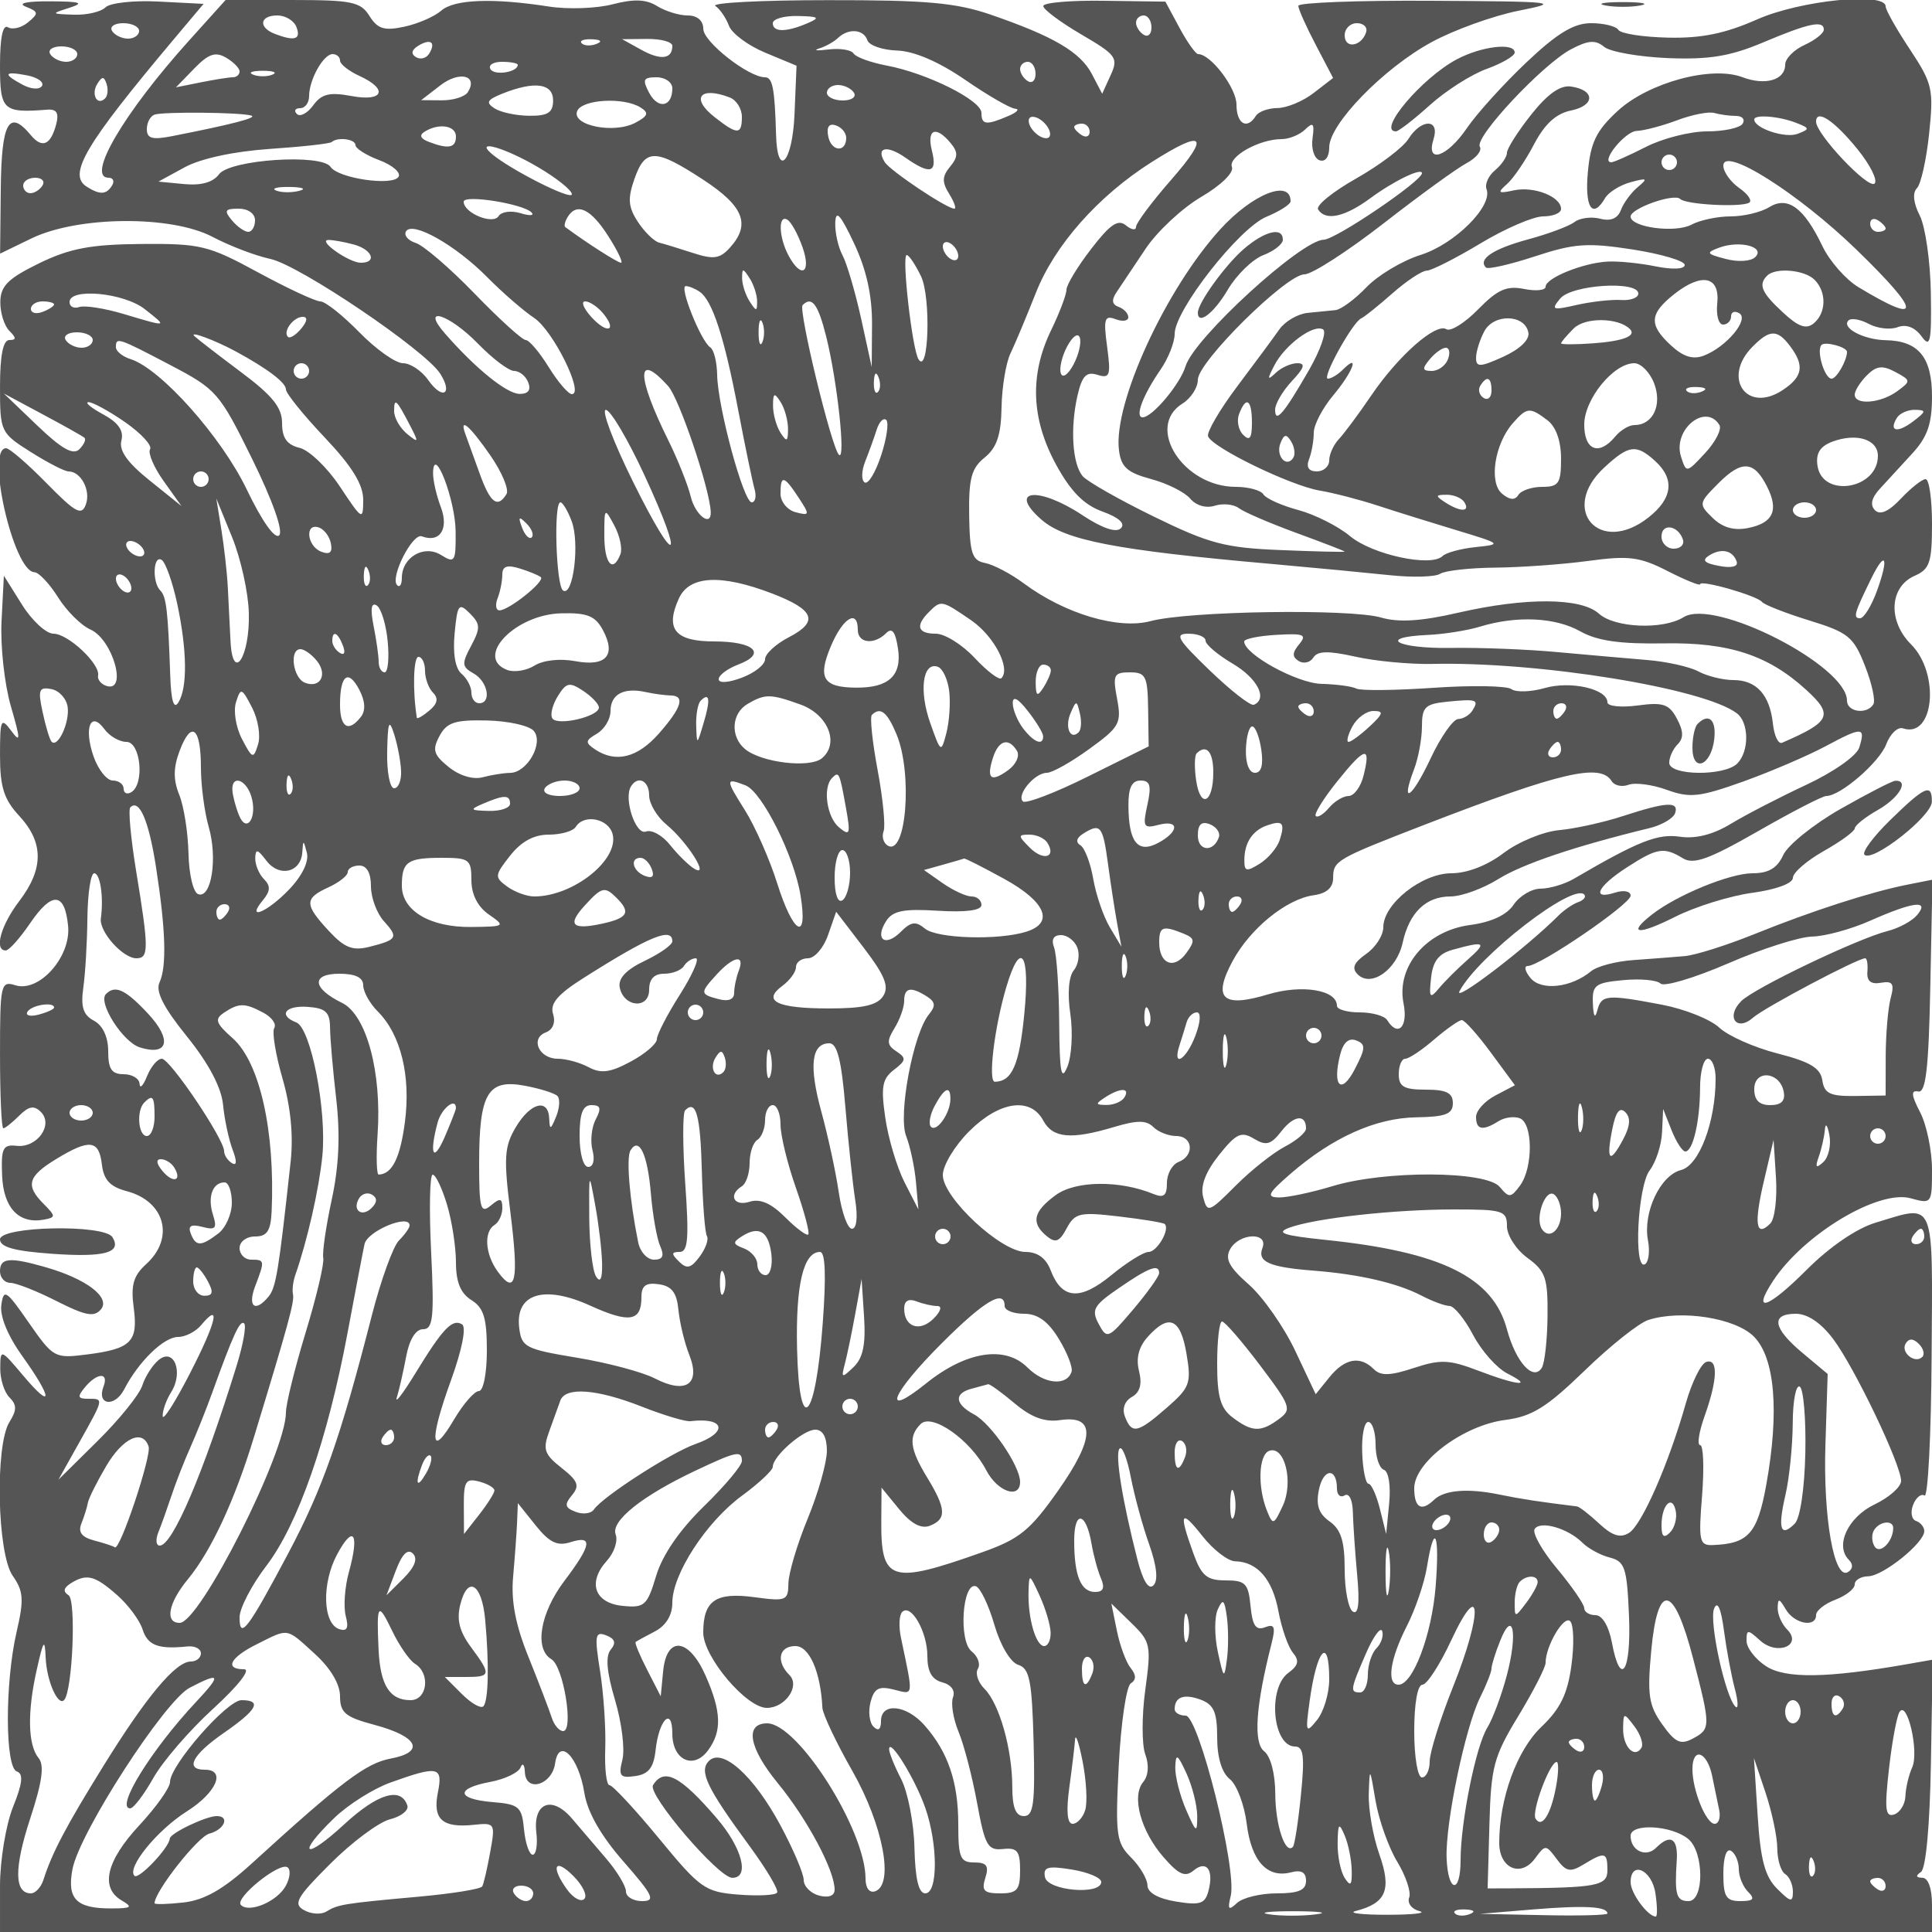 <svg xmlns="http://www.w3.org/2000/svg" version="1.0" width="250" height="250" viewBox="0 0 250 250" preserveAspectRatio="xMidYMid meet">
<g transform="translate(0,250) scale(0.01,-0.01)" fill="#555555" stroke="none">
<path d="M335 24913 c165 -65 168 -86 29 -201 -85 -71 -202 -100 -260 -65 -67 42 -104 -130 -104 -491 0 -586 36 -620 615 -575 117 9 150 -44 113 -186 -71 -272 -182 -321 -329 -144 -283 341 -380 169 -389 -692 l-9 -841 408 198 c602 290 1807 300 2341 19 220 -116 557 -245 750 -286 376 -81 2001 -1179 2196 -1484 170 -267 29 -345 -154 -84 -84 120 -232 219 -327 219 -96 0 -350 180 -565 400 -215 220 -442 400 -505 400 -63 0 -425 169 -805 375 -644 350 -745 374 -1513 368 -657 -6 -923 -57 -1321 -250 -401 -196 -499 -293 -502 -498 -2 -140 50 -309 116 -375 93 -93 93 -120 0 -120 -80 0 -120 -200 -120 -599 0 -589 6 -602 398 -850 219 -138 438 -251 488 -251 161 0 291 -246 225 -427 -55 -151 -132 -109 -509 275 -244 249 -479 452 -523 452 -268 0 95 -1594 365 -1604 58 -2 196 -148 307 -325 110 -176 299 -364 419 -417 290 -128 486 -823 205 -729 -69 23 -116 83 -106 133 31 148 -388 542 -577 542 -95 0 -278 169 -407 375 l-235 375 -30 -583 c-17 -320 37 -815 119 -1100 128 -442 129 -489 6 -323 -133 178 -145 151 -145 -320 0 -409 51 -568 250 -783 317 -343 317 -684 0 -1100 -241 -316 -330 -642 -175 -640 41 0 183 159 315 353 283 415 448 403 491 -35 40 -400 -375 -866 -683 -768 -188 59 -198 14 -198 -894 0 -526 19 -957 43 -957 23 0 116 74 206 164 125 124 192 135 280 47 166 -166 -49 -467 -313 -438 -179 20 -203 -28 -189 -383 17 -423 219 -634 546 -571 149 28 148 45 -5 199 -242 241 -210 359 157 583 434 265 556 250 593 -69 24 -200 106 -289 323 -346 496 -132 622 -608 249 -945 -164 -149 -199 -270 -160 -562 59 -442 -32 -533 -607 -606 -416 -53 -434 -43 -750 411 -294 424 -326 445 -356 229 -21 -146 85 -402 275 -666 391 -545 396 -708 8 -247 -292 346 -295 347 -297 95 -2 -140 52 -310 119 -377 97 -97 97 -164 0 -319 -188 -302 -159 -1702 42 -1989 140 -200 148 -308 50 -730 -152 -660 -149 -1752 4 -1803 87 -29 74 -153 -50 -460 -92 -232 -168 -690 -168 -1019 l0 -598 12500 0 12500 0 0 350 c0 213 -49 351 -125 352 -83 1 -90 26 -18 75 64 44 115 602 129 1410 l23 1337 -330 -58 c-1034 -182 -1578 -190 -1827 -26 -139 90 -252 238 -252 328 0 150 14 150 177 3 221 -200 553 -61 347 145 -68 68 -123 194 -121 279 3 128 21 124 105 -20 110 -189 392 -241 392 -73 0 57 112 146 250 198 137 52 250 141 250 198 0 56 79 103 175 105 193 4 725 432 725 584 0 53 -48 112 -106 132 -58 19 -76 112 -39 207 36 95 103 150 148 122 45 -27 86 783 92 1801 13 2071 57 1965 -724 1730 -245 -73 -595 -312 -893 -610 -503 -504 -717 -574 -435 -144 396 604 1365 1186 1782 1069 270 -75 275 -69 275 370 0 245 -69 579 -153 742 -116 223 -122 290 -25 270 98 -20 135 297 156 1358 l28 1383 -328 -65 c-477 -95 -1236 -340 -1978 -640 -357 -144 -762 -272 -900 -284 -137 -12 -435 -35 -660 -51 -226 -15 -473 -80 -551 -144 -256 -213 -644 -258 -784 -89 -71 86 -88 156 -37 156 160 0 1332 800 1332 910 0 58 -88 76 -200 40 -314 -100 -232 78 150 325 393 254 481 269 726 119 139 -85 336 -14 972 350 438 251 836 456 884 456 183 0 686 434 776 670 51 135 149 228 217 205 402 -134 482 709 103 1088 -302 302 -279 743 47 886 196 86 225 173 225 675 0 317 -37 576 -83 576 -45 0 -188 -113 -318 -251 -158 -168 -270 -218 -336 -152 -67 67 -47 159 61 277 89 97 278 302 419 456 198 215 257 384 257 739 0 509 -175 721 -600 729 -285 6 -576 160 -481 255 35 35 154 15 265 -45 111 -59 279 -78 373 -41 109 41 221 -2 306 -117 115 -159 132 -84 122 558 -6 408 -71 859 -143 1002 -83 163 -97 295 -37 355 51 51 123 370 158 708 60 574 43 646 -249 1088 -173 260 -314 511 -314 556 0 190 -1104 79 -1660 -167 -416 -184 -722 -247 -1155 -237 -324 7 -614 52 -643 100 -30 48 -189 87 -354 87 -223 0 -437 -129 -836 -507 -294 -278 -640 -660 -769 -849 -258 -379 -537 -472 -433 -144 84 266 -160 267 -326 1 -69 -110 -372 -339 -674 -510 -303 -171 -525 -351 -494 -401 95 -153 343 -100 676 145 300 222 668 400 668 324 0 -102 -1118 -859 -1271 -861 -289 -2 -1679 -1274 -1788 -1637 -71 -233 -430 -661 -555 -661 -105 0 2 285 230 615 101 146 184 355 184 464 0 307 832 1368 1187 1516 172 71 313 161 313 200 0 292 -492 96 -909 -361 -707 -775 -1386 -2253 -1312 -2857 27 -221 106 -292 416 -376 210 -56 438 -171 507 -254 75 -89 205 -127 317 -91 105 33 245 19 311 -31 66 -51 401 -195 745 -321 344 -126 625 -234 625 -242 0 -7 -371 1 -825 20 -723 29 -926 82 -1644 433 -451 220 -865 456 -922 524 -133 160 -162 622 -67 1040 59 258 115 316 258 271 162 -51 176 -11 126 363 -49 362 -34 411 109 357 91 -35 165 -24 165 25 0 48 -56 109 -125 134 -88 32 -95 89 -25 193 55 82 223 332 373 558 150 225 474 527 719 671 256 150 426 315 399 387 -52 135 353 362 644 362 96 0 233 56 304 125 104 101 122 79 95 -116 -19 -132 22 -260 91 -283 74 -25 125 43 125 168 0 300 700 1020 1321 1359 291 159 799 342 1129 408 563 112 494 120 -1125 129 -949 6 -1725 -24 -1725 -65 0 -41 101 -268 225 -504 l225 -430 -250 -193 c-137 -107 -349 -195 -469 -196 -121 -1 -247 -47 -281 -102 -113 -183 -250 -103 -250 146 0 215 -333 654 -496 654 -32 0 -141 153 -241 339 l-183 340 -790 11 c-434 7 -790 -24 -790 -68 0 -44 221 -209 491 -367 455 -266 483 -303 381 -527 l-110 -241 -133 255 c-150 285 -497 489 -1311 769 -448 154 -837 189 -2109 187 -857 0 -1511 -34 -1452 -75 59 -40 138 -155 175 -255 37 -101 249 -258 471 -350 l404 -168 -26 -626 c-26 -625 -223 -843 -239 -265 -17 599 -45 741 -143 741 -213 0 -797 458 -798 625 -1 108 -78 175 -202 175 -111 0 -289 55 -397 122 -141 88 -299 94 -573 23 -209 -55 -582 -68 -829 -29 -731 113 -1224 93 -1392 -55 -87 -76 -302 -169 -478 -207 -259 -55 -344 -28 -449 139 -114 183 -228 207 -996 207 l-866 0 -473 -525 c-846 -939 -1336 -1775 -1040 -1775 58 0 78 -45 44 -100 -74 -120 -157 -124 -329 -15 -247 157 -20 541 1121 1899 l392 466 -582 30 c-319 17 -629 -17 -687 -75 -58 -58 -242 -101 -410 -95 -297 10 -299 12 -55 90 197 63 144 81 -250 83 -308 2 -429 -25 -315 -70z m3501 -263 c62 -160 -23 -187 -278 -89 -219 84 -198 239 31 239 104 0 216 -67 247 -150z m6614 50 c-276 -119 -450 -119 -450 0 0 55 146 97 325 93 272 -6 293 -21 125 -93z m4450 -56 c0 -86 -45 -128 -100 -94 -55 34 -100 104 -100 156 0 52 45 94 100 94 55 0 100 -70 100 -156z m-13100 -44 c0 -55 -65 -100 -144 -100 -79 0 -172 45 -206 100 -34 55 31 100 144 100 113 0 206 -45 206 -100z m15877 -19 c-62 -185 -277 -216 -277 -39 0 87 71 158 158 158 87 0 141 -53 119 -119z m5923 35 c0 -46 -112 -135 -250 -198 -137 -62 -250 -177 -250 -255 0 -199 -257 -274 -553 -162 -399 152 -1216 -69 -1615 -437 -275 -253 -350 -406 -385 -789 -43 -461 60 -617 223 -338 44 75 193 168 330 205 215 59 228 50 94 -62 -86 -71 -185 -205 -219 -297 -42 -111 -133 -149 -269 -113 -114 29 -263 10 -332 -43 -68 -53 -339 -154 -602 -225 -452 -123 -651 -256 -544 -364 27 -26 313 39 635 145 508 167 678 179 1262 89 371 -58 675 -148 675 -200 0 -56 -153 -63 -375 -19 -206 42 -487 70 -625 62 -319 -18 -800 -213 -800 -325 0 -47 -126 -60 -280 -29 -224 45 -342 -8 -592 -263 -172 -176 -357 -292 -412 -258 -137 85 -623 -343 -973 -859 -161 -237 -349 -490 -418 -563 -69 -73 -125 -197 -125 -275 0 -79 -72 -143 -161 -143 -105 0 -140 54 -100 158 34 87 61 241 61 343 0 101 113 317 250 481 252 299 353 561 130 338 -66 -66 -154 -120 -197 -120 -85 0 319 732 432 781 40 17 221 163 404 324 182 160 382 293 444 293 62 1 374 160 694 352 320 193 685 350 812 350 127 0 231 43 231 96 0 159 -350 297 -609 241 -207 -45 -220 -33 -91 81 83 72 240 304 350 514 138 264 286 399 479 438 313 64 314 264 1 310 -140 21 -304 -95 -517 -364 -172 -217 -313 -439 -313 -493 0 -54 -70 -156 -155 -227 -85 -70 -134 -181 -109 -245 83 -218 -412 -711 -854 -850 -238 -75 -553 -264 -701 -419 -149 -155 -329 -288 -400 -295 -72 -7 -235 -23 -362 -36 -127 -14 -291 -109 -364 -213 -72 -103 -317 -435 -544 -736 -227 -302 -397 -593 -379 -647 48 -144 1063 -638 1444 -703 180 -30 518 -118 750 -194 233 -77 694 -220 1024 -320 580 -175 588 -182 250 -217 -192 -19 -388 -72 -434 -117 -149 -146 -907 18 -1196 258 -153 128 -455 280 -670 338 -216 58 -419 149 -452 203 -33 53 -194 97 -358 97 -678 0 -1174 774 -690 1077 110 68 200 207 200 309 0 232 1145 1364 1380 1364 97 0 557 297 1023 659 466 363 950 714 1075 780 125 67 202 162 171 213 -74 120 817 1071 1183 1262 220 116 314 122 425 30 78 -65 451 -130 827 -146 533 -21 805 24 1226 201 596 252 790 293 790 167z m-12376 -137 c22 -67 196 -127 386 -133 220 -8 539 -145 879 -379 293 -202 585 -370 647 -374 63 -4 24 -46 -86 -93 -289 -124 -350 -117 -350 39 0 164 -707 516 -1233 614 -203 39 -393 108 -422 155 -29 47 -175 70 -324 52 -149 -19 -203 -13 -121 13 83 25 193 87 245 137 135 128 331 112 379 -31z m-5671 -174 c-37 -60 -114 -79 -171 -44 -67 41 -57 93 29 146 161 99 234 47 142 -102z m2166 127 c-72 -29 -159 -26 -192 8 -33 33 26 56 131 52 117 -5 141 -28 61 -60z m981 -26 c0 -171 -149 -190 -401 -51 l-249 138 325 3 c179 2 325 -38 325 -90z m-7700 -106 c0 -55 -65 -100 -144 -100 -79 0 -172 45 -206 100 -34 55 31 100 144 100 113 0 206 -45 206 -100z m2100 -224 c0 -42 -39 -76 -87 -76 -49 0 -234 -29 -412 -65 l-324 -65 237 244 c184 190 274 220 411 140 96 -56 175 -136 175 -178z m1300 140 c0 -46 113 -135 250 -198 380 -173 313 -339 -105 -260 -282 52 -384 27 -492 -121 -75 -103 -170 -153 -211 -112 -42 41 -23 75 41 75 65 0 117 70 117 157 0 212 185 543 304 543 53 0 96 -38 96 -84z m2300 -55 c0 -95 -299 -143 -353 -57 -32 53 34 96 147 96 113 0 206 -18 206 -39z m6700 -117 c0 -86 -45 -128 -100 -94 -55 34 -100 104 -100 156 0 52 45 94 100 94 55 0 100 -70 100 -156z m-12857 -156 c-31 -50 -139 -44 -249 15 -262 140 -244 179 55 122 137 -26 224 -88 194 -137z m2982 146 c-69 -28 -181 -28 -250 0 -69 28 -12 50 125 50 138 0 194 -22 125 -50z m2530 -225 c-37 -60 -188 -108 -336 -107 l-269 2 250 193 c245 188 489 128 355 -88z m-4695 -82 c-101 -102 -185 51 -102 186 63 102 87 102 121 1 23 -70 15 -154 -19 -187z m7340 129 c0 -239 -183 -275 -299 -59 -92 173 -78 203 95 203 112 0 204 -65 204 -144z m-1543 -156 c0 -156 -66 -200 -303 -198 -167 0 -370 43 -452 94 -120 77 -102 112 100 193 417 166 655 133 655 -89z m3893 100 c34 -55 -31 -100 -144 -100 -113 0 -206 45 -206 100 0 55 65 100 144 100 79 0 172 -45 206 -100z m-1608 -61 c87 -33 158 -146 158 -250 0 -236 -58 -237 -356 -2 -309 243 -187 400 198 252z m-1153 -130 c111 -70 98 -109 -67 -197 -274 -147 -825 -37 -754 149 59 154 602 186 821 48z m-5039 -104 c93 -26 -245 -114 -1025 -267 -254 -50 -325 -30 -325 91 0 85 45 169 101 188 118 39 1102 30 1249 -12z m19214 -5 c81 0 120 -45 86 -100 -34 -55 -241 -100 -460 -100 -219 0 -574 -90 -790 -200 -216 -110 -418 -200 -450 -200 -146 0 178 401 329 406 94 3 329 65 521 137 193 73 410 116 483 95 73 -21 200 -38 281 -38z m-8883 -194 c25 -75 -12 -112 -87 -87 -72 24 -151 103 -175 175 -25 75 12 112 87 87 72 -24 151 -103 175 -175z m9662 104 c178 -69 179 -80 17 -142 -158 -61 -560 72 -560 186 0 68 322 43 543 -44z m793 -341 c164 -202 264 -402 221 -444 -80 -78 -757 638 -757 800 0 171 237 14 536 -356z m-18136 164 c0 -147 -98 -166 -350 -69 -111 42 -129 87 -54 133 184 114 404 79 404 -64z m5050 -16 c0 -196 -195 -180 -233 20 -24 121 11 170 98 141 74 -24 135 -97 135 -161z m3150 77 c0 -58 -45 -78 -100 -44 -55 34 -100 82 -100 106 0 24 45 44 100 44 55 0 100 -48 100 -106z m-1800 -144 c100 -120 98 -182 -7 -308 -103 -125 -105 -199 -11 -350 66 -106 96 -192 67 -192 -98 0 -832 491 -901 603 -118 192 30 224 268 57 321 -225 416 -200 343 90 -70 279 51 329 241 100z m-7700 -28 c0 -43 139 -131 309 -195 170 -64 282 -161 248 -215 -76 -123 -781 -20 -879 128 -113 175 -1304 96 -1444 -95 -76 -104 -231 -148 -450 -127 l-334 32 341 186 c208 113 636 205 1100 237 417 28 778 68 801 89 76 69 308 39 308 -40z m10558 -445 c-252 -288 -458 -564 -458 -613 0 -48 -59 -39 -131 20 -101 84 -205 13 -450 -306 -176 -228 -319 -465 -319 -527 0 -63 -90 -300 -200 -527 -278 -576 -257 -1143 65 -1735 191 -350 360 -521 600 -608 214 -77 300 -156 239 -217 -61 -61 -241 0 -498 170 -569 377 -975 333 -531 -57 307 -269 962 -396 2975 -574 550 -49 1241 -115 1535 -146 294 -31 587 -23 650 18 63 41 385 77 715 80 330 3 872 42 1205 87 523 71 663 53 1025 -132 231 -118 420 -194 420 -170 0 63 740 -149 800 -229 28 -36 302 -144 610 -239 507 -156 575 -212 722 -586 90 -228 139 -452 109 -500 -84 -136 -341 -100 -341 48 0 453 -1715 1330 -2114 1080 -266 -166 -892 -140 -1097 46 -229 207 -945 212 -1818 12 -480 -111 -772 -129 -1000 -63 -403 117 -2491 85 -2982 -46 -419 -112 -1110 94 -1642 489 -167 124 -392 242 -500 263 -168 32 -198 124 -206 617 -7 474 29 610 201 748 156 127 212 290 218 648 5 263 57 578 116 700 59 122 206 474 328 782 243 618 805 1253 1496 1691 680 432 766 357 258 -224z m-8201 163 c244 -142 443 -302 443 -354 0 -85 -815 328 -1045 530 -210 185 183 70 602 -176z m2142 -165 c526 -344 619 -579 345 -881 -128 -142 -211 -154 -475 -68 -175 57 -373 118 -438 134 -66 16 -190 137 -276 268 -126 192 -135 300 -46 555 139 398 271 397 890 -8z m12601 225 c0 -55 -45 -100 -100 -100 -55 0 -100 45 -100 100 0 55 45 100 100 100 55 0 100 -45 100 -100z m2322 -1130 c846 -821 855 -986 28 -487 -165 99 -375 338 -467 530 -239 500 -450 655 -690 506 -105 -65 -329 -119 -498 -119 -170 0 -398 -48 -507 -107 -210 -112 -788 -35 -788 105 0 106 564 305 642 227 72 -72 776 -110 890 -49 46 25 -11 110 -125 190 -114 80 -207 210 -207 290 0 256 968 -355 1722 -1086z m-23472 830 c-34 -55 -104 -100 -156 -100 -52 0 -94 45 -94 100 0 55 70 100 156 100 86 0 128 -45 94 -100z m3323 -69 c-97 -26 -232 -24 -300 3 -68 28 12 49 177 47 165 -3 220 -25 123 -50z m3006 -281 c39 -41 -26 -45 -146 -8 -119 36 -245 19 -281 -38 -72 -117 -452 40 -452 186 0 96 772 -27 879 -140z m-3579 -100 c0 -82 -39 -150 -88 -150 -48 0 -144 68 -212 150 -104 125 -90 150 88 150 122 0 212 -64 212 -150z m4570 -204 c122 -190 196 -346 166 -346 -43 0 -434 250 -721 461 -19 14 -5 74 31 132 118 191 300 105 524 -247z m3414 -1146 l-4 -550 -137 627 c-76 344 -184 712 -240 818 -57 105 -99 296 -95 423 7 174 67 108 244 -268 161 -342 234 -674 232 -1050z m-899 1000 c117 -334 -17 -413 -181 -107 -128 238 -137 539 -14 463 50 -31 137 -191 195 -356z m14015 244 c0 -24 -45 -44 -100 -44 -55 0 -100 48 -100 106 0 58 45 78 100 44 55 -34 100 -82 100 -106z m-18093 -633 c196 -198 469 -435 606 -526 245 -163 651 -985 487 -985 -46 0 -181 158 -300 350 -119 193 -253 350 -297 350 -44 0 -342 270 -660 599 -319 330 -662 625 -763 657 -101 32 -157 100 -126 151 84 136 642 -179 1053 -596z m-1732 426 c242 -65 310 -237 94 -237 -153 0 -568 293 -419 295 55 1 201 -25 325 -58z m7825 -149 c0 -55 -45 -72 -100 -38 -55 34 -100 107 -100 162 0 55 45 72 100 38 55 -34 100 -107 100 -162z m10314 -14 c-56 -56 -222 -67 -382 -25 -253 66 -262 81 -84 147 265 97 598 10 466 -122z m-10796 -249 c130 -270 100 -1282 -32 -1075 -83 131 -221 1350 -153 1350 29 0 112 -124 185 -275z m-2121 -325 c0 -133 -11 -133 -97 0 -53 83 -97 218 -97 300 0 133 11 133 97 0 53 -82 97 -217 97 -300z m13683 280 c158 -158 153 -428 -10 -564 -98 -81 -199 -45 -400 142 -277 256 -320 358 -203 475 108 109 484 76 613 -53z m-1259 -309 c-16 -149 18 -271 75 -271 57 0 104 48 104 106 0 58 48 76 107 40 130 -80 -166 -434 -457 -547 -141 -55 -266 -17 -425 129 -293 269 -284 411 43 669 357 280 591 227 553 -126z m-13165 152 c162 -112 318 -591 495 -1523 89 -467 185 -929 212 -1025 28 -96 11 -175 -36 -175 -106 0 -440 1235 -447 1650 -3 165 -42 324 -88 354 -121 77 -409 796 -318 794 42 0 124 -34 182 -75z m12144 -22 c0 -54 -101 -92 -225 -83 -124 8 -382 -21 -573 -64 -315 -72 -335 -64 -213 83 149 180 1011 234 1011 64z m-19327 -201 c300 -236 303 -235 -273 -63 -247 74 -506 114 -575 90 -69 -24 -125 5 -125 65 0 187 703 120 973 -92z m-1173 61 c0 -22 -67 -66 -150 -97 -82 -32 -150 -14 -150 39 0 53 68 97 150 97 83 0 150 -18 150 -39z m7102 -113 c193 -233 55 -277 -151 -49 -100 111 -136 201 -79 201 57 0 160 -69 230 -152z m2888 -299 c144 -572 257 -1620 166 -1534 -96 90 -529 1878 -470 1937 119 120 199 15 304 -403z m-6792 99 c-70 -84 -147 -132 -172 -107 -70 69 71 259 192 259 66 0 59 -57 -20 -152z m2291 -199 c187 -192 395 -349 464 -349 69 0 152 -67 183 -150 38 -98 -2 -149 -114 -147 -166 3 -568 328 -962 779 -328 374 50 257 429 -133z m3677 26 c-28 -69 -50 -12 -50 125 0 138 22 194 50 125 28 -69 28 -181 0 -250z m9911 122 c18 -93 -109 -215 -324 -313 -300 -136 -353 -138 -353 -15 0 79 48 234 107 344 124 232 525 221 570 -16z m1314 45 c89 -89 -88 -157 -481 -185 -226 -16 -410 -16 -410 0 0 16 74 103 164 193 147 147 577 142 727 -8z m-4150 -526 c-327 -569 -441 -703 -441 -517 0 76 98 242 217 370 162 172 180 231 70 231 -81 0 -207 -56 -279 -125 -109 -103 -113 -86 -19 95 136 266 510 542 632 467 48 -30 -33 -264 -180 -521z m-15741 384 c0 -55 -65 -100 -144 -100 -79 0 -172 45 -206 100 -34 55 31 100 144 100 113 0 206 -45 206 -100z m1850 -147 c411 -223 650 -404 650 -492 0 -51 225 -330 500 -620 357 -377 500 -610 500 -810 -1 -270 -12 -264 -299 169 -164 248 -400 475 -525 505 -164 40 -226 128 -226 320 0 203 -125 357 -538 665 -295 221 -564 429 -597 461 -73 73 264 -52 535 -198z m10840 -172 c-70 -131 -141 -179 -163 -111 -22 65 15 223 83 349 70 131 141 179 163 111 22 -65 -15 -223 -83 -349z m9271 244 c193 -255 169 -401 -97 -575 -462 -303 -783 161 -389 561 224 227 322 230 486 14z m-20955 -250 c597 -313 635 -357 1059 -1218 264 -537 402 -930 348 -984 -55 -55 -222 181 -420 593 -327 681 -1113 1563 -1503 1687 -105 33 -190 102 -190 154 0 134 23 126 706 -232z m21694 172 c0 -112 -135 -347 -199 -347 -92 0 -201 367 -130 437 48 48 329 -28 329 -90z m-5164 -97 c-31 -82 -126 -150 -209 -150 -123 0 -128 28 -27 150 68 83 163 150 209 150 47 0 59 -67 27 -150z m-14736 -150 c0 -55 -45 -100 -100 -100 -55 0 -100 45 -100 100 0 55 45 100 100 100 55 0 100 -45 100 -100z m17405 -162 c106 -280 -16 -538 -255 -538 -69 0 -182 -67 -250 -150 -209 -252 -400 -179 -400 155 0 330 379 795 648 795 86 0 202 -118 257 -262z m3144 -101 c-213 -156 -549 -183 -549 -44 0 51 71 163 157 250 124 124 201 133 368 44 204 -110 205 -118 24 -250z m-15903 67 c143 -158 539 -1329 551 -1629 8 -202 -202 -40 -259 200 -37 151 -167 478 -289 725 -416 839 -417 1162 -3 704z m2714 -77 c-33 -33 -56 26 -52 131 5 117 28 141 60 61 29 -72 26 -159 -8 -192z m7940 17 c0 -86 -46 -128 -102 -93 -56 35 -75 105 -44 156 86 139 146 113 146 -63z m2719 -12 c-72 -29 -159 -26 -192 8 -33 33 26 56 131 52 117 -5 141 -28 61 -60z m-20926 -597 c24 -21 -6 -88 -66 -148 -80 -80 -229 4 -544 306 l-433 415 500 -268 c275 -147 520 -284 543 -305z m9104 115 c0 -166 -17 -174 -97 -50 -53 83 -97 240 -97 350 0 166 17 174 97 50 53 -82 97 -240 97 -350z m-8579 88 c208 -145 354 -303 324 -351 -30 -49 49 -234 175 -411 l231 -324 -413 332 c-287 230 -398 387 -364 515 33 128 -39 232 -236 339 -157 85 -242 156 -190 158 52 2 265 -114 473 -258z m3685 -38 c119 -229 116 -238 -37 -113 -91 76 -166 207 -166 292 0 181 29 156 203 -179z m10897 30 c0 -201 -29 -241 -113 -157 -63 63 -86 184 -53 270 91 239 166 188 166 -113z m-7863 -674 c535 -1157 417 -1227 -147 -87 -253 512 -411 929 -350 927 60 -2 284 -380 497 -840z m11688 705 c110 -84 175 -268 175 -497 0 -319 -30 -364 -244 -364 -134 0 -273 -47 -309 -105 -44 -71 -111 -66 -210 16 -174 144 -97 646 140 914 182 207 219 210 448 36z m4732 -13 c-205 -156 -320 -131 -211 45 36 59 142 106 235 104 148 -3 145 -21 -24 -149z m-13356 -444 c-72 -219 -167 -375 -212 -347 -45 28 -42 150 7 272 48 121 115 306 148 410 33 104 89 161 125 126 35 -35 4 -243 -68 -461z m10848 397 c34 -54 -49 -217 -183 -362 -244 -263 -245 -263 -314 -47 -110 347 318 699 497 409z m-15903 -395 c150 -217 244 -442 208 -500 -116 -188 -211 -114 -348 269 -74 206 -155 431 -181 500 -89 239 49 123 321 -269z m10390 -28 c-85 -139 -231 20 -168 184 47 121 77 127 139 26 44 -71 57 -165 29 -210z m7564 23 c0 -434 -722 -550 -782 -125 -23 160 34 250 196 310 311 115 586 28 586 -185z m-2883 -66 c257 -233 228 -485 -87 -732 -629 -496 -1158 102 -572 646 319 295 414 308 659 86z m-15521 -911 c4 -395 -10 -417 -188 -306 -221 139 -508 -29 -508 -297 0 -85 -27 -127 -61 -93 -96 96 199 679 320 632 233 -89 353 96 245 380 -57 150 -102 349 -100 442 8 378 289 -350 292 -758z m16970 579 c155 -307 79 -471 -248 -536 -181 -36 -329 7 -456 131 -185 180 -183 190 77 451 301 301 459 289 627 -46z m-20166 97 c0 -55 -45 -100 -100 -100 -55 0 -100 45 -100 100 0 55 45 100 100 100 55 0 100 -45 100 -100z m7634 -239 c148 -226 146 -237 -39 -189 -107 28 -195 136 -195 240 0 247 45 237 234 -51z m8616 -61 c78 -127 -54 -127 -250 0 -129 84 -127 97 19 98 93 1 197 -43 231 -98z m-15730 -1428 c17 -569 -210 -920 -237 -367 -9 190 -25 503 -35 695 -10 193 -48 530 -84 750 l-65 400 204 -500 c112 -275 210 -715 217 -978z m4177 1185 c107 -279 21 -980 -110 -899 -92 57 -125 1142 -35 1142 29 0 95 -109 145 -243z m16103 143 c0 -55 -67 -100 -150 -100 -82 0 -150 45 -150 100 0 55 68 100 150 100 83 0 150 -45 150 -100z m-15471 -570 c-98 -254 -209 -125 -209 241 0 362 3 365 129 130 71 -132 107 -299 80 -371z m-1148 217 c-31 -30 -87 25 -125 124 -54 142 -42 154 56 56 69 -68 99 -149 69 -180z m-2599 -80 c23 -116 -15 -148 -125 -106 -185 71 -216 375 -32 314 69 -23 140 -116 157 -208z m17495 52 c22 -66 -32 -119 -119 -119 -87 0 -158 71 -158 158 0 177 215 146 277 -39z m-19927 -119 c34 -55 17 -100 -38 -100 -55 0 -128 45 -162 100 -34 55 -17 100 38 100 55 0 128 -45 162 -100z m20623 -168 c21 -64 -68 -86 -228 -55 -192 36 -227 73 -129 135 159 100 308 67 357 -80z m-20181 -538 c130 -607 136 -1094 16 -1284 -59 -94 -94 21 -105 350 -29 835 -50 1021 -128 1098 -108 108 -93 465 17 397 50 -31 140 -284 200 -561z m21997 163 c-71 -196 -170 -357 -220 -357 -94 0 -75 66 147 518 183 372 229 271 73 -161z m-19529 70 c-33 -33 -56 26 -52 131 5 117 28 141 60 61 29 -72 26 -159 -8 -192z m2239 104 c56 -52 -409 -426 -535 -429 -47 -1 -58 69 -25 156 34 87 61 225 61 307 0 108 62 130 225 79 124 -38 247 -89 274 -113z m-5299 -143 c0 -55 -45 -72 -100 -38 -55 34 -100 107 -100 162 0 55 45 72 100 38 55 -34 100 -107 100 -162z m8292 -68 c550 -212 608 -363 214 -567 -168 -87 -306 -215 -306 -284 0 -69 -135 -176 -300 -238 -173 -66 -300 -74 -300 -20 0 52 115 138 256 191 370 141 204 298 -315 298 -506 0 -637 160 -456 556 135 297 543 318 1207 64z m-4975 -619 c21 -221 3 -401 -39 -401 -43 0 -78 62 -78 138 0 75 -30 285 -66 465 -43 218 -30 306 40 263 58 -36 122 -245 143 -465z m1080 -57 c-125 -233 -121 -272 31 -358 185 -103 237 -386 72 -386 -55 0 -100 62 -100 138 0 76 -58 185 -128 244 -80 66 -114 262 -89 522 36 378 54 402 197 259 137 -137 139 -190 17 -419z m6467 332 c299 -204 519 -626 394 -752 -29 -28 -184 90 -345 262 -161 173 -388 314 -503 314 -236 0 -268 102 -90 280 158 158 164 156 544 -104z m-4762 -130 c175 -326 40 -476 -359 -401 -195 36 -413 13 -525 -57 -105 -66 -265 -91 -355 -57 -428 164 103 719 702 733 335 8 439 -34 537 -218z m3298 4 c0 -174 211 -199 368 -42 76 76 120 17 153 -206 50 -343 -122 -503 -539 -500 -429 2 -504 122 -333 530 155 372 351 494 351 218z m9350 -20 c219 -123 514 -165 1091 -155 834 14 1343 -154 1834 -604 354 -324 314 -410 -314 -682 -49 -22 -102 88 -119 243 -40 376 -213 568 -511 568 -134 0 -338 50 -452 111 -115 62 -416 129 -669 149 -253 21 -775 67 -1160 102 -385 36 -1004 60 -1375 54 -698 -11 -965 138 -300 168 206 9 510 57 675 107 476 145 975 122 1300 -61z m-16012 -185 c34 -89 18 -129 -39 -94 -55 33 -99 103 -99 155 0 144 72 112 138 -61z m11162 65 c0 -50 157 -183 350 -297 321 -189 458 -455 275 -533 -41 -18 -298 182 -570 444 -422 407 -462 476 -275 476 121 0 220 -41 220 -90z m1212 -46 c-92 -110 -93 -164 -6 -218 64 -39 149 -19 189 45 53 87 193 90 543 12 259 -58 705 -100 991 -94 1384 32 3518 -314 3946 -639 159 -120 162 -493 5 -650 -166 -166 -880 -158 -880 10 0 72 49 179 109 239 79 79 77 171 -10 332 -100 189 -179 215 -509 170 -214 -28 -390 -10 -390 41 0 173 -474 281 -810 185 -179 -51 -373 -58 -432 -14 -59 43 -513 51 -1008 17 -495 -34 -945 -39 -999 -10 -55 29 -258 56 -452 61 -316 8 -999 383 -999 548 0 34 187 73 416 86 356 21 399 4 296 -121z m-12716 -210 c149 -178 51 -366 -149 -289 -156 60 -207 435 -59 435 48 0 142 -66 208 -146z m1404 -134 c0 -99 47 -227 104 -284 73 -73 57 -144 -50 -232 -85 -71 -157 -112 -160 -91 -56 351 -44 787 21 787 47 0 85 -81 85 -180z m6783 -265 c18 -153 1 -397 -37 -542 -68 -258 -72 -255 -208 130 -148 417 -99 794 95 730 65 -21 132 -164 150 -318z m1315 270 c0 -41 -45 -143 -98 -225 -78 -121 -97 -107 -98 75 -1 124 43 225 98 225 55 0 99 -34 98 -75z m-8927 -600 c-159 -207 -271 -142 -271 158 0 383 107 464 250 191 76 -146 84 -268 21 -349z m10186 96 l7 -479 -782 -388 c-429 -214 -810 -359 -846 -324 -85 86 154 370 311 370 68 0 314 138 548 308 393 284 420 333 360 650 -58 309 -42 342 165 342 207 0 231 -48 237 -479z m-7107 24 c0 -118 -539 -243 -603 -140 -30 48 3 177 72 288 110 177 151 185 328 67 112 -74 203 -171 203 -215z m-6874 4 c26 -202 -129 -532 -209 -446 -24 26 -76 197 -115 381 -63 291 -48 330 113 299 102 -19 197 -125 211 -234z m2463 -483 c-60 -190 -73 -186 -207 70 -79 150 -114 365 -78 477 61 193 74 189 208 -69 78 -151 113 -366 77 -478z m5336 635 c194 -2 149 -153 -147 -491 -278 -316 -559 -386 -828 -207 -131 88 -128 114 25 204 96 57 175 187 175 290 0 217 167 310 450 249 110 -24 256 -44 325 -45z m430 -356 c-86 -290 -88 -290 -96 -37 -5 142 21 289 58 325 116 116 129 16 38 -288z m1255 238 c357 -130 506 -504 275 -695 -158 -131 -782 -56 -994 119 -194 162 -177 462 34 585 227 132 296 131 685 -9z m3138 -408 c4 -130 -121 -82 -259 100 -73 96 -133 243 -134 325 0 99 66 65 195 -100 108 -137 197 -284 198 -325z m5556 332 c-36 -59 -119 -109 -185 -111 -65 -2 -225 -230 -355 -506 -243 -519 -398 -624 -217 -147 57 148 103 399 103 557 0 251 41 291 325 320 385 38 416 27 329 -113z m-5095 -281 c-109 -110 -184 64 -106 245 74 171 80 171 121 -4 24 -100 17 -209 -15 -241z m3041 268 c0 -58 -45 -78 -100 -44 -55 34 -100 82 -100 106 0 24 45 44 100 44 55 0 100 -48 100 -106z m3250 6 c-34 -55 -82 -100 -106 -100 -24 0 -44 45 -44 100 0 55 48 100 106 100 58 0 78 -45 44 -100z m-8648 -304 c210 -508 124 -1585 -116 -1437 -55 34 -78 117 -52 185 26 69 -9 424 -77 789 -69 366 -102 688 -75 716 110 109 199 39 320 -253z m6121 104 c-118 -110 -241 -200 -272 -200 -32 0 -10 90 49 200 59 110 181 200 272 200 138 0 129 -34 -49 -200z m-16087 -200 c184 0 238 -543 64 -650 -55 -34 -100 -14 -100 44 0 58 -63 106 -140 106 -77 0 -189 140 -249 311 -129 369 -38 598 140 354 67 -91 195 -165 285 -165z m3554 -375 c6 -124 -35 -225 -90 -225 -55 0 -96 214 -90 475 8 387 25 429 90 225 44 -137 85 -351 90 -475z m1718 516 c130 -157 -87 -540 -307 -542 -83 -1 -244 -27 -357 -57 -122 -33 -300 21 -438 133 -196 159 -215 221 -119 401 94 176 200 211 615 201 276 -6 549 -67 606 -136z m-4308 -473 c0 -230 46 -577 101 -769 117 -402 35 -928 -135 -870 -65 21 -121 256 -127 530 -6 270 -60 611 -120 758 -78 194 -77 349 6 569 151 400 275 302 275 -218z m13721 232 c29 -198 1 -300 -82 -300 -75 0 -122 121 -117 300 5 165 41 300 82 300 40 0 93 -135 117 -300z m7737 25 c-34 -106 -333 -316 -684 -480 -343 -160 -782 -387 -975 -504 -232 -141 -457 -198 -661 -168 -288 42 -539 -57 -1377 -547 -116 -67 -307 -124 -424 -125 -117 0 -274 -94 -350 -207 -89 -134 -289 -227 -568 -264 -563 -76 -953 -536 -857 -1015 61 -305 -73 -440 -212 -215 -34 55 -194 100 -356 100 -162 0 -294 38 -294 85 0 206 -450 280 -891 148 -590 -178 -721 -56 -459 431 228 423 698 804 1050 852 166 23 250 97 251 223 0 225 36 245 1199 695 1748 675 2259 794 2404 559 37 -59 135 -80 219 -48 84 32 307 3 495 -65 300 -109 424 -95 992 108 356 128 838 335 1069 459 470 252 515 250 429 -22z m-10899 -40 c40 -64 -11 -176 -111 -249 -225 -164 -287 -116 -200 156 73 231 203 269 311 93z m7041 15 c0 -55 -48 -100 -106 -100 -58 0 -78 45 -44 100 34 55 82 100 106 100 24 0 44 -45 44 -100z m-4500 -294 c0 -399 -167 -477 -222 -104 -24 164 -21 321 6 349 126 125 216 23 216 -245z m1944 -44 c-36 -144 -123 -262 -193 -262 -69 0 -183 -69 -253 -152 -70 -84 -147 -132 -172 -107 -25 25 101 229 281 452 359 448 436 463 337 69z m-13884 -235 c-33 -33 -56 26 -52 131 5 117 28 141 60 61 29 -72 26 -159 -8 -192z m7185 -171 c64 -352 54 -380 -87 -263 -160 133 -214 517 -91 640 89 90 96 76 178 -377z m-7695 145 c87 -276 -60 -501 -160 -244 -42 106 -79 249 -83 318 -11 200 173 144 243 -74z m4250 99 c0 -55 -115 -100 -256 -100 -145 0 -229 43 -194 100 34 55 149 100 256 100 107 0 194 -45 194 -100z m900 -93 c0 -106 101 -276 225 -378 272 -225 569 -698 357 -569 -72 44 -212 182 -311 306 -98 124 -238 202 -312 174 -133 -52 -292 426 -194 584 90 146 235 74 235 -117z m1246 131 c216 -83 632 -917 714 -1430 97 -603 -94 -501 -303 162 -99 314 -288 741 -420 950 -252 400 -251 418 9 318z m5201 -253 c-63 -285 -49 -309 142 -259 274 72 273 -86 -2 -233 -264 -141 -383 9 -385 482 -2 230 44 325 156 325 125 0 144 -65 89 -315z m-8247 15 c0 -55 -124 -97 -275 -93 -244 6 -252 17 -75 93 273 117 350 117 350 0z m-4582 -815 c127 -816 141 -1293 46 -1498 -54 -115 52 -324 356 -700 280 -347 444 -658 466 -880 18 -189 74 -451 123 -581 59 -155 56 -216 -9 -176 -55 34 -100 103 -100 154 0 157 -700 1196 -806 1196 -55 0 -141 -101 -191 -225 -50 -124 -93 -169 -97 -100 -3 69 -96 125 -206 125 -155 0 -200 67 -200 296 0 186 -69 334 -184 396 -140 74 -173 178 -138 428 26 182 50 589 53 905 4 316 43 575 88 575 78 0 124 -309 86 -585 -23 -171 284 -515 460 -515 162 0 162 121 -3 1126 -70 427 -104 799 -76 827 116 115 239 -170 332 -768z m5909 422 c87 -332 -510 -807 -1014 -807 -96 0 -254 58 -350 128 -166 122 -164 144 38 400 144 183 307 272 500 272 158 0 315 45 349 100 106 172 424 109 477 -93z m7846 -38 c-67 -201 -273 -186 -273 20 0 143 46 187 154 146 85 -33 138 -108 119 -166z m787 -37 c-32 -100 -148 -239 -259 -308 -173 -108 -201 -101 -199 50 1 224 107 382 298 447 198 68 230 31 160 -189z m-2223 -307 c35 -261 89 -610 119 -775 l55 -300 -149 250 c-83 138 -179 419 -215 624 -35 206 -110 403 -166 438 -65 40 -52 95 33 149 226 143 256 108 323 -386z m-783 268 c117 -189 -54 -236 -228 -62 -156 156 -156 169 -3 169 91 0 195 -48 231 -107z m-9813 -603 c-287 -299 -566 -411 -337 -136 96 117 99 183 12 270 -64 64 -115 186 -113 271 3 125 30 119 145 -33 166 -219 447 -152 464 110 10 164 15 163 59 -7 29 -113 -60 -297 -230 -475z m7259 216 c0 -162 -45 -322 -100 -356 -60 -37 -100 82 -100 294 0 196 45 356 100 356 55 0 100 -132 100 -294z m-4900 -94 c0 -185 80 -344 225 -445 219 -152 213 -157 -228 -162 -532 -6 -897 211 -897 534 0 311 72 361 517 361 355 0 383 -21 383 -288z m2334 143 c37 -97 8 -126 -89 -89 -158 60 -199 234 -56 234 49 0 115 -65 145 -145z m4565 -130 c532 -294 646 -565 285 -680 -361 -115 -1159 -91 -1315 39 -119 99 -181 90 -313 -42 -201 -201 -341 -99 -190 138 86 135 224 163 671 135 363 -22 563 4 563 75 0 61 -57 110 -128 110 -70 0 -237 77 -372 171 l-244 171 247 69 c136 38 258 74 272 79 14 6 249 -114 524 -265z m-8199 -92 c0 -147 75 -350 166 -451 193 -213 177 -242 -187 -334 -216 -54 -321 -13 -525 207 -317 342 -317 420 -4 563 138 63 250 152 250 198 0 46 68 84 150 84 96 0 150 -96 150 -267z m3180 -153 c186 -186 145 -259 -187 -332 -391 -85 -457 -17 -226 235 221 242 259 251 413 97z m7580 -153 c-33 -33 -56 26 -52 131 5 117 28 141 60 61 29 -72 26 -159 -8 -192z m4863 100 c-70 -24 -186 -104 -258 -176 -420 -420 -1368 -1143 -1278 -975 245 457 1466 1402 1613 1249 28 -29 -7 -73 -77 -98z m-4373 -27 c-34 -55 -82 -100 -106 -100 -24 0 -44 45 -44 100 0 55 48 100 106 100 58 0 78 -45 44 -100z m-13100 -100 c-34 -55 -82 -100 -106 -100 -24 0 -44 45 -44 100 0 55 48 100 106 100 58 0 78 -45 44 -100z m21858 -40 c-64 -77 -235 -170 -381 -207 -387 -97 -1726 -738 -1895 -907 -204 -203 -61 -402 153 -214 150 132 1352 768 1451 768 23 0 36 -79 28 -175 -10 -120 46 -165 175 -142 153 26 177 -11 126 -200 -34 -128 -63 -464 -64 -746 l-1 -513 -394 -6 c-324 -4 -399 31 -425 202 -24 160 -157 240 -579 348 -301 77 -640 227 -755 335 -114 107 -447 240 -741 296 -715 136 -784 130 -837 -74 -29 -112 -50 -80 -57 89 -11 239 28 269 390 303 221 21 439 2 485 -44 45 -45 438 72 873 260 434 189 925 345 1090 348 165 3 503 95 750 205 557 247 774 274 608 74z m-13380 -1049 c-76 -119 -261 -161 -708 -160 -666 0 -863 97 -595 293 96 71 175 179 175 242 0 63 70 114 155 114 86 0 203 135 260 301 l105 301 356 -465 c275 -361 332 -502 252 -626z m3890 807 c144 -59 148 -94 31 -253 -158 -216 -349 -139 -349 141 0 205 47 222 318 112z m-6618 -99 c0 -45 -161 -159 -357 -252 -240 -114 -346 -227 -324 -343 50 -259 381 -287 381 -31 0 138 64 207 194 207 107 0 222 45 256 100 34 55 103 100 154 100 50 0 -42 -211 -206 -470 -164 -258 -298 -518 -298 -577 0 -59 -152 -190 -339 -290 -264 -142 -383 -158 -543 -73 -113 61 -293 110 -401 110 -242 0 -360 262 -154 341 92 35 128 129 94 238 -43 135 58 254 402 471 850 538 1141 657 1141 469z m5241 -82 c34 -89 13 -221 -46 -293 -66 -79 -84 -303 -45 -563 35 -237 18 -543 -37 -681 -80 -199 -102 -84 -107 567 -3 449 -33 888 -67 975 -38 101 -6 158 90 158 82 0 178 -73 212 -163z m5053 -153 c-134 -118 -303 -287 -376 -375 -115 -138 -128 -120 -100 137 23 217 99 315 282 365 419 116 447 97 194 -127z m-4428 -209 c-28 -69 -50 -12 -50 125 0 138 22 194 50 125 28 -69 28 -181 0 -250z m-5005 67 c-34 -87 -61 -218 -61 -291 0 -83 -74 -113 -200 -80 -244 64 -245 80 -25 321 216 236 367 262 286 50z m3693 -566 c-64 -655 -158 -870 -380 -874 -92 -2 -7 703 147 1223 186 630 312 443 233 -349z m-8554 374 c0 -82 85 -235 188 -338 298 -298 429 -831 352 -1428 -61 -467 -165 -677 -340 -683 -27 0 -34 234 -14 520 56 807 -145 1548 -460 1702 -386 188 -403 377 -34 377 207 0 308 -49 308 -150z m7294 -144 c110 -70 116 -123 28 -230 -205 -247 -404 -1304 -296 -1578 53 -136 110 -405 127 -598 l31 -350 -179 350 c-98 193 -211 568 -249 834 -59 403 -40 506 112 623 158 121 162 152 32 238 -124 81 -128 134 -25 301 69 111 125 269 125 353 0 172 86 189 294 57z m-11294 -144 c0 -21 -90 -62 -200 -91 -110 -29 -175 -12 -144 38 54 87 344 132 344 53z m2709 -67 c108 -58 171 -146 140 -197 -31 -50 17 -343 106 -651 106 -365 143 -739 106 -1078 -154 -1411 -189 -1628 -284 -1744 -174 -214 -277 -137 -175 132 127 332 125 343 -52 343 -82 0 -150 68 -150 150 0 83 89 150 200 150 156 0 203 72 215 325 46 1040 -154 1930 -504 2240 -221 196 -238 247 -111 332 191 127 268 127 509 -2z m862 -195 c1 -137 37 -553 80 -922 53 -462 35 -869 -58 -1300 -75 -346 -124 -686 -110 -756 15 -71 -88 -505 -228 -965 -140 -460 -255 -925 -255 -1034 0 -518 -1113 -2722 -1375 -2723 -196 0 -147 258 108 567 300 365 604 1018 852 1833 448 1468 528 1762 506 1854 -12 53 1 164 30 246 157 451 306 1108 350 1539 60 587 -148 1659 -337 1731 -239 92 -142 223 150 201 231 -17 285 -68 287 -271z m4829 200 c0 -55 -45 -100 -100 -100 -55 0 -100 45 -100 100 0 55 45 100 100 100 55 0 100 -45 100 -100z m5760 -173 c-33 -33 -56 26 -52 131 5 117 28 141 60 61 29 -72 26 -159 -8 -192z m609 -127 c-119 -315 -304 -427 -206 -125 31 96 73 231 93 300 21 69 80 125 132 125 55 0 47 -125 -19 -300z m3824 -222 l310 -421 -252 -132 c-138 -72 -251 -197 -251 -278 0 -167 87 -184 291 -55 77 49 201 66 275 38 171 -66 174 -637 4 -870 -119 -162 -143 -164 -263 -19 -174 210 -1486 217 -2166 10 -270 -82 -581 -147 -691 -146 -168 3 -144 52 150 307 543 470 1100 721 1625 730 382 6 475 42 475 183 0 133 -83 175 -350 175 -283 0 -350 38 -350 200 0 110 38 200 84 200 47 0 216 112 375 250 160 137 321 250 357 250 37 0 206 -190 377 -422z m-3424 -153 c-25 -96 -46 -17 -46 175 0 193 21 271 46 175 25 -96 25 -254 0 -350z m1231 375 c0 -55 -45 -100 -100 -100 -55 0 -100 45 -100 100 0 55 45 100 100 100 55 0 100 -45 100 -100z m431 -435 c-175 -338 -293 -224 -190 186 40 159 111 223 208 186 126 -49 124 -99 -18 -372z m-7565 -92 c-28 -68 -49 12 -47 177 3 165 25 220 50 123 26 -97 24 -232 -3 -300z m973 -398 c38 -454 95 -994 127 -1200 36 -226 19 -375 -42 -375 -56 0 -133 214 -171 475 -38 261 -140 730 -225 1041 -163 594 -129 884 104 884 102 0 157 -221 207 -825z m-1579 452 c-101 -102 -185 51 -102 186 63 102 87 102 121 1 23 -70 15 -154 -19 -187z m12840 -83 c0 -562 -213 -1125 -447 -1184 -270 -68 -497 -552 -428 -912 26 -139 9 -277 -38 -306 -151 -94 -97 1007 60 1214 81 107 153 329 160 494 l14 300 109 -275 c60 -151 140 -275 178 -275 99 0 189 390 191 825 0 206 46 375 101 375 55 0 100 -115 100 -256z m881 -170 c23 -120 -31 -174 -174 -174 -143 0 -207 64 -207 207 0 257 331 228 381 -33z m-15867 -57 c35 -37 27 -157 -18 -267 -70 -170 -83 -174 -89 -25 -11 269 -244 208 -434 -113 -148 -251 -157 -395 -67 -1112 109 -874 67 -1071 -164 -756 -165 226 -185 517 -42 606 55 34 100 132 100 218 0 128 -28 134 -150 32 -131 -109 -150 -39 -150 544 0 906 109 1095 584 1008 201 -37 395 -98 430 -135z m5084 -42 c-2 -182 -177 -430 -251 -356 -35 35 -13 158 48 272 127 236 206 269 203 84z m2252 25 c-34 -55 -138 -99 -231 -98 -146 1 -148 14 -19 98 196 127 328 127 250 0z m-12550 -250 c0 -137 -45 -250 -100 -250 -112 0 -137 330 -33 433 110 111 133 79 133 -183z m18466 -177 c-28 -68 -49 12 -47 177 3 165 25 220 50 123 26 -97 24 -232 -3 -300z m-19266 227 c0 -55 -67 -100 -150 -100 -82 0 -150 45 -150 100 0 55 68 100 150 100 83 0 150 -45 150 -100z m4700 61 c0 -21 -66 -189 -146 -375 -148 -339 -202 -226 -91 189 49 183 237 331 237 186z m1809 -145 c-54 -101 -73 -281 -42 -400 33 -126 10 -216 -55 -216 -64 0 -112 172 -112 400 0 293 41 400 154 400 118 0 130 -42 55 -184z m1373 -671 c11 -422 40 -800 66 -841 25 -41 -17 -160 -94 -264 -113 -152 -166 -165 -267 -65 -103 101 -101 125 8 125 108 0 122 178 72 885 -34 487 -35 914 -1 948 141 141 197 -62 216 -788z m1018 603 c0 -139 89 -507 199 -818 109 -311 181 -583 160 -604 -21 -21 -156 80 -300 224 -181 181 -324 243 -461 199 -203 -64 -278 90 -98 201 55 34 100 169 100 300 0 131 45 266 100 300 55 34 100 149 100 256 0 107 45 194 100 194 55 0 100 -114 100 -252z m3400 52 c122 -228 360 -250 917 -83 297 89 417 89 506 0 64 -64 198 -117 297 -117 218 0 240 -255 30 -336 -82 -32 -150 -154 -150 -272 0 -164 -41 -197 -175 -142 -437 180 -1006 173 -1262 -13 -292 -213 -326 -360 -120 -531 115 -95 166 -76 260 100 107 199 169 213 677 153 308 -36 574 -80 592 -98 70 -70 -100 -361 -210 -361 -64 0 -280 -135 -481 -300 -405 -334 -642 -315 -786 64 -60 156 -170 236 -326 236 -315 0 -1069 701 -1069 995 0 124 153 378 340 565 391 391 794 450 960 140z m7501 -248 c-171 -320 -220 -272 -138 138 45 224 96 291 169 218 72 -72 63 -181 -31 -356z m-4101 145 c0 -51 -124 -156 -275 -235 -151 -79 -438 -306 -637 -506 -346 -347 -365 -354 -419 -147 -38 145 29 325 204 544 223 280 289 311 453 212 158 -95 220 -78 357 99 161 206 317 222 317 33z m6694 -434 c-95 -87 -109 -71 -59 70 36 101 71 258 79 350 7 92 33 61 58 -70 25 -130 -10 -287 -78 -350z m806 337 c0 -55 -45 -100 -100 -100 -55 0 -100 45 -100 100 0 55 45 100 100 100 55 0 100 -45 100 -100z m-15977 -750 c23 -275 77 -579 120 -675 56 -126 34 -175 -80 -175 -88 0 -180 101 -205 225 -112 553 -157 1096 -99 1190 112 181 221 -52 264 -565z m14485 -382 c-186 -186 -214 -9 -85 542 l127 540 31 -489 c17 -269 -16 -536 -73 -593z m-20654 725 c108 -174 -15 -211 -152 -45 -79 95 -86 152 -20 152 58 0 136 -48 172 -107z m3530 -480 c64 -212 116 -549 116 -749 0 -254 60 -400 200 -487 159 -99 200 -233 200 -651 0 -295 -45 -526 -103 -526 -57 0 -201 -165 -320 -366 -306 -519 -326 -279 -42 503 144 398 202 690 144 726 -125 77 -248 -51 -605 -635 -161 -263 -268 -402 -239 -310 29 92 83 328 120 525 42 224 124 357 219 357 130 0 146 150 105 1000 -27 550 -18 1000 20 1000 38 0 121 -174 185 -387z m2007 -763 c4 -198 -23 -255 -78 -168 -46 73 -85 410 -88 750 -4 616 -4 617 78 168 45 -247 85 -585 88 -750z m-4791 786 c0 -145 -79 -324 -175 -397 -225 -171 -291 -171 -357 0 -38 99 5 123 151 85 171 -45 193 -19 136 160 -72 228 -4 416 151 416 52 0 94 -119 94 -264z m1810 -66 c-128 -128 -258 -29 -163 125 37 60 113 80 169 45 68 -42 66 -98 -6 -170z m15390 -70 c0 -221 -158 -348 -250 -201 -88 143 44 517 157 447 51 -32 93 -142 93 -246z m460 27 c-33 -33 -56 26 -52 131 5 117 28 141 60 61 29 -72 26 -159 -8 -192z m-1160 -194 c0 -119 119 -303 265 -410 234 -170 265 -259 260 -752 -3 -307 -36 -608 -74 -670 -110 -178 -336 72 -451 497 -181 675 -848 1003 -2348 1158 -545 56 -648 91 -470 157 334 124 1356 237 2136 237 632 0 682 -16 682 -217z m-14200 10 c0 -32 -62 -119 -138 -195 -75 -76 -233 -511 -350 -968 -407 -1588 -634 -2235 -1082 -3080 -522 -984 -630 -1126 -630 -828 0 117 156 417 347 667 410 538 791 1630 1050 3012 103 551 202 1069 220 1150 38 171 583 397 583 242z m4682 -376 c17 -147 -17 -267 -75 -267 -59 0 -107 63 -107 139 0 77 -77 169 -172 206 -148 56 -151 79 -25 159 220 139 343 62 379 -237z m2318 233 c0 -55 -45 -100 -100 -100 -55 0 -100 45 -100 100 0 55 45 100 100 100 55 0 100 -45 100 -100z m12600 0 c0 -55 -48 -100 -106 -100 -58 0 -78 45 -44 100 34 55 82 100 106 100 24 0 44 -45 44 -100z m-8564 -149 c-69 -180 89 -249 673 -294 583 -46 1074 -160 1387 -323 140 -73 302 -133 361 -133 59 -1 196 -169 305 -375 108 -206 307 -430 443 -499 352 -178 127 -156 -380 38 -373 142 -486 147 -831 33 -306 -101 -428 -104 -517 -15 -177 177 -375 141 -573 -103 l-179 -221 -266 564 c-147 310 -417 695 -600 856 -254 223 -311 331 -241 457 118 211 499 225 418 15z m-5690 -976 c-94 -1276 -305 -1484 -332 -328 -19 828 82 1253 297 1253 69 0 81 -307 35 -925z m-7955 542 c74 -139 63 -184 -46 -184 -80 0 -145 83 -145 184 0 101 21 183 46 183 26 0 91 -82 145 -183z m6675 -142 c-28 -69 -50 -12 -50 125 0 138 22 194 50 125 28 -69 28 -181 0 -250z m5633 250 c-1 -41 -152 -253 -336 -470 -322 -380 -339 -387 -446 -187 -98 183 -66 240 261 464 390 269 523 318 521 193z m-6220 -475 c16 -165 79 -428 141 -584 149 -378 -45 -510 -446 -303 -158 82 -611 203 -1006 268 -674 112 -720 136 -750 393 -50 438 325 552 920 281 507 -230 662 -205 662 108 0 151 56 193 225 169 168 -24 232 -108 254 -332z m2266 -740 c-153 -147 -162 -144 -113 40 29 110 90 403 135 650 l82 450 32 -490 c23 -358 -14 -534 -136 -650z m1085 790 c64 0 43 -70 -49 -162 -179 -179 -381 -111 -381 129 0 100 56 133 158 94 87 -34 209 -61 272 -61z m870 0 c0 -55 113 -100 251 -100 177 0 311 -97 450 -325 109 -179 183 -370 165 -425 -62 -190 -354 -162 -571 55 -289 289 -794 210 -1311 -206 -585 -470 -458 -141 200 517 553 553 816 709 816 484z m-10539 -865 c-193 -377 -353 -628 -356 -559 -3 70 47 210 111 312 161 258 35 578 -163 414 -80 -66 -175 -215 -212 -331 -37 -117 -296 -438 -576 -715 l-509 -503 272 486 c320 572 318 561 110 561 -133 0 -140 27 -38 150 157 189 311 196 240 10 -93 -243 144 -276 267 -38 187 361 513 678 698 678 94 0 227 69 297 152 261 315 200 46 -141 -617z m20233 471 c274 -274 332 -971 162 -1916 -115 -635 -231 -766 -695 -783 -171 -6 -184 53 -136 643 28 358 17 650 -25 650 -42 0 -16 169 57 375 170 475 178 753 21 701 -68 -23 -186 -263 -263 -533 -222 -784 -568 -1573 -735 -1678 -112 -71 -216 -39 -386 119 -127 119 -257 219 -288 223 -494 61 -713 94 -1006 154 -409 84 -712 59 -845 -70 -162 -156 -255 -101 -255 151 0 338 633 814 1177 884 349 45 536 162 1030 640 331 321 702 616 823 654 424 136 1124 26 1364 -214z m1026 -31 c279 -371 880 -1627 880 -1838 0 -77 -153 -213 -341 -303 -346 -165 -519 -534 -335 -718 58 -58 54 -118 -11 -158 -179 -111 -323 702 -292 1654 l29 909 -325 272 c-385 321 -416 507 -87 507 152 0 326 -118 482 -325z m-20656 -340 c-433 -1401 -831 -2335 -997 -2335 -49 0 -56 79 -17 175 39 96 115 310 170 475 55 165 164 445 244 623 79 177 205 492 280 700 276 765 363 953 416 901 29 -30 -14 -272 -96 -539z m12289 149 c65 -384 45 -438 -255 -700 -377 -329 -453 -346 -541 -115 -40 102 -4 202 90 255 105 59 134 165 92 335 -42 167 -4 313 115 445 273 302 422 236 499 -220z m950 -149 c403 -534 417 -573 243 -700 -233 -171 -346 -166 -596 23 -157 119 -200 268 -200 696 0 300 28 545 63 546 35 0 255 -254 490 -565z m8572 107 c-95 -96 -286 59 -215 174 42 68 98 66 170 -6 58 -58 79 -134 45 -168z m-11746 -601 c216 -182 390 -246 588 -217 462 68 454 -233 -26 -914 -362 -514 -499 -625 -981 -796 -1189 -422 -1313 -382 -1306 419 l3 417 228 -279 c154 -187 284 -258 397 -214 219 84 212 220 -32 620 -228 374 -248 535 -87 696 146 146 646 -206 849 -598 145 -279 438 -379 438 -150 -1 206 -375 754 -595 872 -251 135 -264 273 -30 334 96 25 191 51 211 57 19 7 173 -104 343 -247z m10232 -638 c-10 -468 -67 -849 -137 -919 -184 -184 -222 -68 -121 369 51 218 93 636 95 928 1 292 42 506 91 476 48 -30 81 -414 72 -854z m-15055 595 c282 -111 565 -196 628 -188 448 54 493 -146 67 -295 -314 -109 -1205 -683 -1316 -848 -36 -53 -142 -67 -236 -30 -140 53 -149 93 -48 215 103 123 79 185 -134 353 -224 176 -246 240 -160 474 54 149 119 327 143 396 64 183 472 153 1056 -77z m2794 2 c0 -55 -45 -100 -100 -100 -55 0 -100 45 -100 100 0 55 45 100 100 100 55 0 100 -45 100 -100z m-1050 -300 c-34 -55 -82 -100 -106 -100 -24 0 -44 45 -44 100 0 55 48 100 106 100 58 0 78 -45 44 -100z m7750 -192 c0 -160 48 -307 107 -327 62 -21 91 -205 69 -433 l-39 -398 -81 325 c-45 179 -111 325 -147 325 -37 0 -74 180 -82 400 -9 220 26 400 78 400 52 0 95 -131 95 -292z m-12700 92 c0 -55 -48 -100 -106 -100 -58 0 -78 45 -44 100 34 55 82 100 106 100 24 0 44 -45 44 -100z m5600 -175 c-1 -151 -112 -545 -248 -875 -136 -330 -248 -707 -250 -839 -2 -223 -29 -234 -436 -179 -504 69 -666 -42 -666 -457 0 -314 558 -975 823 -975 238 0 434 283 293 424 -178 178 -138 376 76 376 181 0 327 -333 350 -800 5 -82 179 -451 389 -819 396 -699 542 -1466 294 -1554 -74 -26 -125 41 -125 164 0 629 -875 2009 -1273 2009 -293 0 -237 -317 137 -773 382 -466 736 -1128 736 -1379 0 -80 -76 -109 -200 -77 -110 29 -200 120 -200 202 0 82 -137 403 -304 713 -344 637 -749 1001 -922 828 -132 -132 -31 -345 526 -1103 217 -296 378 -566 356 -601 -21 -35 -246 -46 -500 -26 -433 34 -495 78 -1028 726 -313 380 -601 690 -641 690 -40 0 -65 214 -55 475 9 261 -21 711 -67 1000 -74 464 -65 519 78 464 115 -44 133 -98 60 -185 -70 -85 -53 -287 55 -651 87 -291 130 -639 96 -773 -53 -212 -31 -241 167 -212 171 24 237 108 262 332 43 401 217 574 217 217 0 -344 276 -472 464 -214 180 246 171 500 -33 963 -217 491 -505 522 -550 59 l-31 -325 -175 341 c-97 188 -164 351 -150 362 14 11 126 73 250 137 143 75 225 209 225 371 0 370 439 1045 899 1383 221 162 401 331 401 375 0 138 392 481 550 481 97 0 150 -97 150 -275z m-8777 57 c40 -121 -372 -1354 -437 -1304 -20 15 -140 55 -267 88 -163 43 -211 108 -165 222 36 89 73 209 83 266 10 57 117 271 237 475 216 366 472 484 549 253z m13412 -135 c-79 -207 -135 -183 -135 59 0 113 43 179 96 147 52 -33 70 -125 39 -206z m-465 -1130 c99 -280 119 -468 56 -531 -63 -63 -136 55 -208 334 -196 765 -294 1371 -230 1436 34 35 99 -133 145 -372 46 -238 152 -629 237 -867z m1729 498 c-116 -250 -128 -254 -204 -65 -125 309 -109 729 30 777 200 69 316 -407 174 -712z m-11087 418 c-118 -203 -146 -138 -50 113 35 90 84 142 110 116 25 -26 -1 -129 -60 -229z m4088 161 c0 -59 -221 -322 -492 -586 -315 -307 -536 -629 -617 -898 -116 -386 -150 -418 -433 -390 -365 36 -459 303 -205 584 94 104 145 256 114 339 -67 173 336 497 1026 824 537 254 607 269 607 127z m7700 -356 c0 -82 45 -122 100 -88 57 35 103 -59 106 -219 4 -155 29 -522 56 -815 34 -362 15 -514 -56 -470 -58 36 -106 283 -106 548 0 364 -48 515 -195 619 -142 100 -179 210 -138 411 57 278 233 289 233 14z m-10902 -25 c-1 -34 -90 -175 -198 -313 l-196 -250 -2 366 c-2 317 25 358 198 313 110 -29 199 -81 198 -116z m9568 -340 c-28 -68 -49 12 -47 177 3 165 25 220 50 123 26 -97 24 -232 -3 -300z m5643 -204 c-79 -79 -109 -53 -109 94 0 265 140 405 184 185 19 -93 -14 -218 -75 -279z m-14228 -125 c295 94 276 -33 -78 -501 -315 -417 -392 -880 -168 -1013 156 -92 293 -930 152 -930 -51 0 -118 79 -148 175 -31 96 -164 445 -297 775 -172 424 -231 732 -202 1050 22 248 45 563 51 700 l10 250 230 -288 c178 -222 281 -272 450 -218z m6743 -18 c26 -152 81 -355 123 -451 52 -122 29 -175 -76 -175 -185 0 -271 210 -271 664 0 399 154 373 224 -38z m1858 -229 c288 -6 484 -231 561 -647 41 -220 125 -461 187 -536 86 -103 72 -165 -59 -261 -272 -199 -203 -953 88 -953 109 0 125 -131 75 -625 -34 -344 -81 -646 -103 -672 -98 -110 -228 280 -229 686 -1 259 -60 484 -144 550 -142 110 -109 588 94 1387 57 224 41 265 -84 217 -117 -45 -162 22 -186 274 -28 294 -66 333 -323 333 -242 0 -312 59 -417 350 -192 530 -165 582 116 225 141 -179 332 -326 424 -328z m2768 503 c-34 -55 -107 -100 -162 -100 -55 0 -72 45 -38 100 34 55 107 100 162 100 55 0 72 -45 38 -100z m650 -94 c0 -52 -45 -122 -100 -156 -55 -34 -100 8 -100 94 0 86 45 156 100 156 55 0 100 -42 100 -94z m1077 -169 c75 -75 235 -162 355 -192 194 -50 221 -132 247 -750 31 -729 -110 -946 -222 -345 -40 210 -124 350 -212 350 -80 0 -145 41 -145 91 0 49 -158 279 -350 509 -193 230 -324 462 -292 514 71 114 431 11 619 -177z m4021 188 c-3 -178 -174 -344 -241 -236 -38 61 -41 156 -7 211 72 117 251 135 248 25z m-19983 -567 c-54 -194 -72 -450 -41 -569 41 -156 17 -203 -84 -170 -214 71 -229 592 -28 967 212 394 292 275 153 -228z m13457 -232 c-23 -152 -43 -51 -43 224 -1 275 18 399 41 276 24 -123 25 -348 2 -500z m605 44 c-50 -626 -294 -1270 -480 -1270 -158 0 -112 329 105 754 112 218 230 565 263 771 96 597 167 435 112 -255z m-13355 107 l-221 -220 121 320 c80 213 154 287 221 220 66 -66 25 -173 -121 -320z m-3708 -216 c145 -127 294 -328 331 -446 66 -207 203 -259 580 -220 96 10 175 -30 175 -89 0 -58 -59 -106 -131 -106 -196 0 -575 -454 -1130 -1350 -486 -784 -665 -1124 -777 -1475 -31 -96 -104 -175 -162 -175 -216 0 -219 327 -10 966 156 473 186 692 110 784 -140 169 -149 595 -23 1150 85 380 103 404 114 150 12 -298 160 -637 240 -547 108 123 157 1293 56 1355 -74 46 -65 94 27 153 206 130 312 104 600 -150z m12081 -486 c3 -96 -35 -175 -83 -175 -108 0 -212 360 -203 700 7 244 10 243 145 -50 75 -165 139 -379 141 -475z m6302 650 c-2 -41 -69 -162 -150 -269 -145 -191 -147 -191 -147 8 0 112 30 233 67 269 90 90 234 85 230 -8z m-13619 -482 c53 -578 43 -1055 -24 -1123 -33 -32 -158 40 -279 161 l-219 219 272 0 c326 0 331 28 66 387 -149 201 -187 355 -138 550 96 383 279 272 322 -194z m6589 -67 c78 -268 209 -487 309 -519 147 -46 178 -204 199 -1006 20 -789 -1 -951 -125 -951 -107 0 -150 109 -151 375 0 489 -167 1079 -359 1271 -84 84 -123 201 -86 260 36 59 0 161 -82 226 -170 136 -119 900 56 842 57 -19 165 -243 239 -498z m3009 -451 c-34 -256 -42 -249 -117 99 -45 206 -45 454 -1 550 66 146 87 129 118 -99 20 -151 21 -399 0 -550z m2928 -348 c-167 -418 -304 -854 -304 -969 0 -114 -45 -208 -100 -208 -56 0 -100 267 -100 600 0 354 43 600 106 600 58 0 226 259 373 575 390 836 410 362 25 -598z m3102 373 c232 -892 232 -922 1 -1046 -160 -86 -229 -54 -398 183 -175 246 -195 381 -142 954 84 897 291 862 539 -91z m542 -400 c44 -165 48 -271 10 -235 -131 120 -345 1102 -278 1269 44 108 89 9 128 -284 33 -247 96 -585 140 -750z m-17077 320 c202 -125 159 -470 -59 -470 -269 0 -391 192 -413 650 -28 603 -9 630 174 250 92 -192 226 -386 298 -430z m6629 102 c0 -203 58 -306 193 -341 116 -31 171 -107 139 -193 -30 -78 2 -279 72 -448 70 -168 178 -583 240 -923 101 -549 137 -614 335 -593 184 20 221 -26 221 -275 0 -254 -38 -299 -257 -299 -211 0 -245 35 -193 200 50 156 18 200 -143 200 -181 0 -207 61 -207 495 0 545 -133 936 -437 1280 -235 267 -563 299 -563 55 0 -109 -34 -136 -97 -73 -53 53 -70 196 -38 319 46 177 107 210 301 161 262 -66 256 -110 92 673 -30 143 -23 292 16 331 114 114 326 -255 326 -569z m2820 -438 c-46 -335 -46 -711 0 -835 51 -139 41 -276 -27 -358 -154 -185 -31 -637 265 -975 195 -224 278 -260 386 -171 169 140 265 10 194 -261 -44 -170 -109 -191 -420 -140 -232 38 -369 115 -370 210 -1 82 -96 244 -212 360 -192 192 -205 290 -159 1198 28 543 98 1018 155 1055 73 47 72 108 -2 200 -59 73 -139 291 -178 483 l-71 350 261 -254 c247 -240 257 -285 178 -862z m546 639 c-28 -68 -49 12 -47 177 3 165 25 220 50 123 26 -97 24 -232 -3 -300z m4968 -324 c-50 -370 -145 -563 -388 -794 -318 -302 -546 -930 -546 -1502 0 -331 281 -452 464 -200 132 180 140 180 280 -9 122 -165 174 -175 349 -69 274 167 307 159 307 -75 0 -204 -133 -229 -1250 -235 l-300 -1 23 826 c20 748 55 880 375 1406 193 319 352 628 352 687 0 218 237 620 318 539 46 -46 53 -304 16 -573z m-2523 222 c-61 -61 -111 -214 -111 -341 0 -126 -45 -230 -100 -230 -133 0 -129 33 74 501 96 222 191 353 212 292 20 -61 -14 -161 -75 -222z m1686 -354 c-68 -257 -182 -561 -253 -676 -147 -240 -344 -1219 -344 -1709 0 -448 -164 -425 -181 25 -17 454 242 1694 434 2079 81 162 147 330 147 373 0 43 50 205 112 359 168 424 231 95 85 -451z m-15422 281 c202 -184 325 -390 325 -547 0 -214 68 -270 447 -371 565 -151 660 -351 208 -436 -319 -59 -637 -299 -1797 -1357 -368 -335 -611 -474 -883 -505 -206 -23 -375 -27 -375 -10 0 151 559 862 709 901 195 51 269 227 96 227 -140 0 -604 -222 -608 -291 -7 -118 -404 -536 -457 -482 -104 103 294 592 678 834 384 243 511 539 232 539 -262 0 -162 193 246 476 432 299 500 424 229 424 -189 -1 -925 -843 -925 -1059 0 -73 -179 -326 -399 -562 -427 -460 -508 -807 -226 -971 147 -86 127 -102 -125 -103 -462 -3 -586 121 -512 509 90 473 1193 2179 1517 2347 400 208 415 172 80 -186 -578 -617 -1046 -1375 -850 -1375 43 0 177 176 298 391 121 216 471 621 777 900 323 296 490 509 398 509 -259 0 -180 153 167 325 418 209 373 216 750 -127z m10060 -251 c-79 -207 -135 -183 -135 59 0 113 43 179 96 147 52 -33 70 -125 39 -206z m3065 -78 c0 -182 -71 -418 -157 -525 -146 -181 -153 -165 -96 246 92 673 253 850 253 279z m-1450 -751 c0 -259 60 -457 163 -539 90 -71 188 -330 219 -575 59 -485 265 -712 573 -632 134 35 195 1 195 -110 0 -121 -97 -162 -380 -162 -209 0 -440 -56 -514 -125 -109 -102 -124 -85 -80 94 82 345 -415 2331 -584 2331 -78 0 -142 38 -142 83 0 159 120 203 335 124 172 -64 215 -162 215 -489z m8096 375 c-86 -139 -146 -113 -146 63 0 86 46 128 102 93 56 -35 75 -105 44 -156z m-546 -43 c0 -82 -45 -150 -100 -150 -55 0 -100 68 -100 150 0 83 45 150 100 150 55 0 100 -67 100 -150z m1444 -719 c-45 -100 -84 -267 -88 -372 -3 -105 -69 -212 -145 -238 -115 -39 -127 67 -68 587 39 349 101 682 136 738 100 163 256 -514 165 -715z m-3504 253 c-89 -145 -240 13 -237 247 3 212 8 213 147 29 79 -104 119 -229 90 -276z m-7198 -808 c-30 -97 -104 -176 -162 -176 -70 0 -85 162 -44 464 35 255 69 536 75 625 6 89 51 -41 99 -288 48 -248 63 -529 32 -625z m6458 818 c0 -58 -45 -78 -100 -44 -55 34 -100 82 -100 106 0 24 45 44 100 44 55 0 100 -48 100 -106z m-12938 -596 c40 -248 213 -552 507 -887 385 -441 418 -511 239 -511 -115 0 -208 56 -208 125 0 69 -115 260 -256 425 -141 165 -342 400 -447 523 -256 297 -501 199 -457 -183 19 -159 -2 -290 -47 -290 -44 0 -94 146 -112 325 -28 297 -64 328 -406 356 -469 39 -486 176 -32 261 188 35 365 119 392 186 27 67 53 40 57 -60 12 -267 351 -168 391 114 49 345 304 87 379 -384z m4411 -191 c165 -473 165 -1107 0 -1107 -86 0 -130 187 -140 586 -7 322 -85 725 -173 895 -88 170 -158 345 -155 389 10 143 340 -396 468 -763z m3519 -107 c0 -227 -13 -219 -146 86 -80 186 -142 433 -138 550 7 181 29 168 146 -86 75 -165 137 -412 138 -550z m6662 525 c32 -151 74 -354 93 -450 19 -96 -8 -175 -59 -175 -111 0 -288 434 -288 707 0 292 188 231 254 -82z m-2020 -150 c-67 -359 -183 -538 -264 -408 -55 90 184 733 273 733 28 0 25 -146 -9 -325z m2864 -794 c1 -148 47 -297 102 -331 55 -34 100 -137 100 -228 0 -143 -29 -137 -204 38 -158 157 -216 375 -252 947 l-48 743 151 -450 c82 -247 151 -571 151 -719z m-17332 723 c-69 -346 58 -460 465 -417 275 29 280 20 212 -354 -38 -211 -84 -410 -103 -443 -19 -34 -384 -93 -812 -132 -982 -89 -1055 -101 -1204 -193 -67 -42 -198 -34 -290 18 -144 80 -96 165 341 601 279 279 626 537 770 574 145 36 247 117 226 179 -82 246 -383 156 -816 -243 -515 -475 -630 -403 -130 81 179 173 505 379 725 458 620 223 684 210 616 -129z m12415 -896 c111 -184 181 -392 154 -462 -28 -71 32 -150 133 -176 100 -26 -88 -47 -418 -47 -330 0 -513 22 -407 49 395 101 467 274 306 732 -82 232 -144 584 -137 784 11 352 14 349 88 -92 43 -250 169 -604 281 -788z m2648 992 c-29 -110 -70 -200 -91 -200 -21 0 -38 90 -38 200 0 110 41 200 91 200 49 0 67 -90 38 -200z m-3238 -1100 c5 -197 -15 -218 -91 -100 -53 83 -94 285 -91 450 4 258 17 272 91 100 47 -110 88 -312 91 -450z m4356 403 c204 -170 207 -803 3 -803 -159 0 -182 81 -153 525 19 289 -82 350 -268 164 -130 -130 -329 -36 -329 155 0 167 531 138 747 -41z m653 -389 c0 -96 54 -228 120 -294 93 -93 71 -120 -100 -120 -185 0 -220 56 -220 356 0 212 40 331 100 294 55 -34 100 -140 100 -236z m960 -87 c-33 -33 -56 26 -52 131 5 117 28 141 60 61 29 -72 26 -159 -8 -192z m-19760 -126 c-108 -204 -474 -361 -583 -251 -85 86 493 555 602 488 45 -28 36 -134 -19 -237z m3861 -173 c-42 -43 -141 10 -219 116 -220 302 -167 426 77 181 121 -121 185 -254 142 -297z m6689 220 c0 -174 -694 -115 -728 62 -26 132 35 149 349 98 208 -34 379 -106 379 -160z m7171 -148 c25 -165 26 -300 5 -300 -103 0 -326 303 -326 443 0 287 276 164 321 -143z m2979 94 c0 -58 -45 -78 -100 -44 -55 34 -100 82 -100 106 0 24 45 44 100 44 55 0 100 -48 100 -106z m-17500 -94 c0 -55 -42 -100 -94 -100 -52 0 -122 45 -156 100 -34 55 8 100 94 100 86 0 156 -45 156 -100z m13900 -261 c0 -21 -371 -31 -825 -21 l-825 17 700 58 c658 54 950 37 950 -54z m-3777 -11 c-180 -23 -450 -22 -600 1 -150 22 -3 41 327 40 330 -1 453 -19 273 -41z m1996 4 c-72 -29 -159 -26 -192 8 -33 33 26 56 131 52 117 -5 141 -28 61 -60z"/>
<path d="M21967 15633 c-37 -36 -67 -175 -67 -308 0 -329 241 -237 282 108 30 253 -70 346 -215 200z"/>
<path d="M21000 14440 c-247 -81 -619 -163 -825 -182 -206 -19 -529 -152 -718 -296 -212 -161 -471 -262 -676 -262 -382 0 -881 -396 -881 -698 0 -105 -99 -260 -221 -345 -161 -113 -191 -185 -111 -265 174 -174 505 59 582 408 86 392 301 600 620 600 141 0 419 101 618 225 318 197 993 425 1955 659 160 39 310 126 333 194 52 155 -112 146 -676 -38z"/>
<path d="M1371 12137 c-108 -108 217 -620 438 -690 369 -117 422 99 105 438 -292 312 -423 373 -543 252z"/>
<path d="M8450 1900 c-74 -120 846 -1197 1025 -1199 230 -2 129 388 -200 771 -472 550 -682 659 -825 428z"/>
<path d="M20775 24929 c124 -23 326 -23 450 0 124 24 23 44 -225 44 -247 0 -349 -20 -225 -44z"/>
<path d="M18850 24232 c-453 -241 -1036 -932 -787 -932 34 0 232 153 438 339 207 187 539 399 738 470 198 72 361 167 361 211 0 133 -431 82 -750 -88z"/>
<path d="M16091 21775 c-239 -208 -591 -696 -591 -821 0 -167 208 -7 388 298 114 193 321 394 460 447 138 53 252 142 252 199 0 171 -235 114 -509 -123z"/>
<path d="M23817 14533 c-349 -199 -682 -467 -742 -597 -77 -169 -189 -236 -397 -236 -293 0 -983 -283 -1303 -535 -326 -255 -178 -270 300 -29 261 132 711 272 1000 311 308 42 525 122 525 194 0 67 180 223 400 347 220 124 400 256 401 293 0 38 135 146 300 239 272 155 409 385 224 377 -41 -2 -360 -166 -708 -364z"/>
<path d="M24457 14386 c-216 -211 -365 -412 -331 -446 104 -103 870 498 872 685 3 243 -89 203 -541 -239z"/>
<path d="M0 8962 c0 -100 190 -152 675 -186 679 -48 905 14 780 215 -105 170 -1455 143 -1455 -29z"/>
<path d="M0 8550 c0 -82 60 -150 133 -150 73 0 343 -106 599 -236 375 -190 488 -211 574 -107 128 154 -188 395 -718 546 -463 133 -588 122 -588 -53z"/>
</g>
</svg>